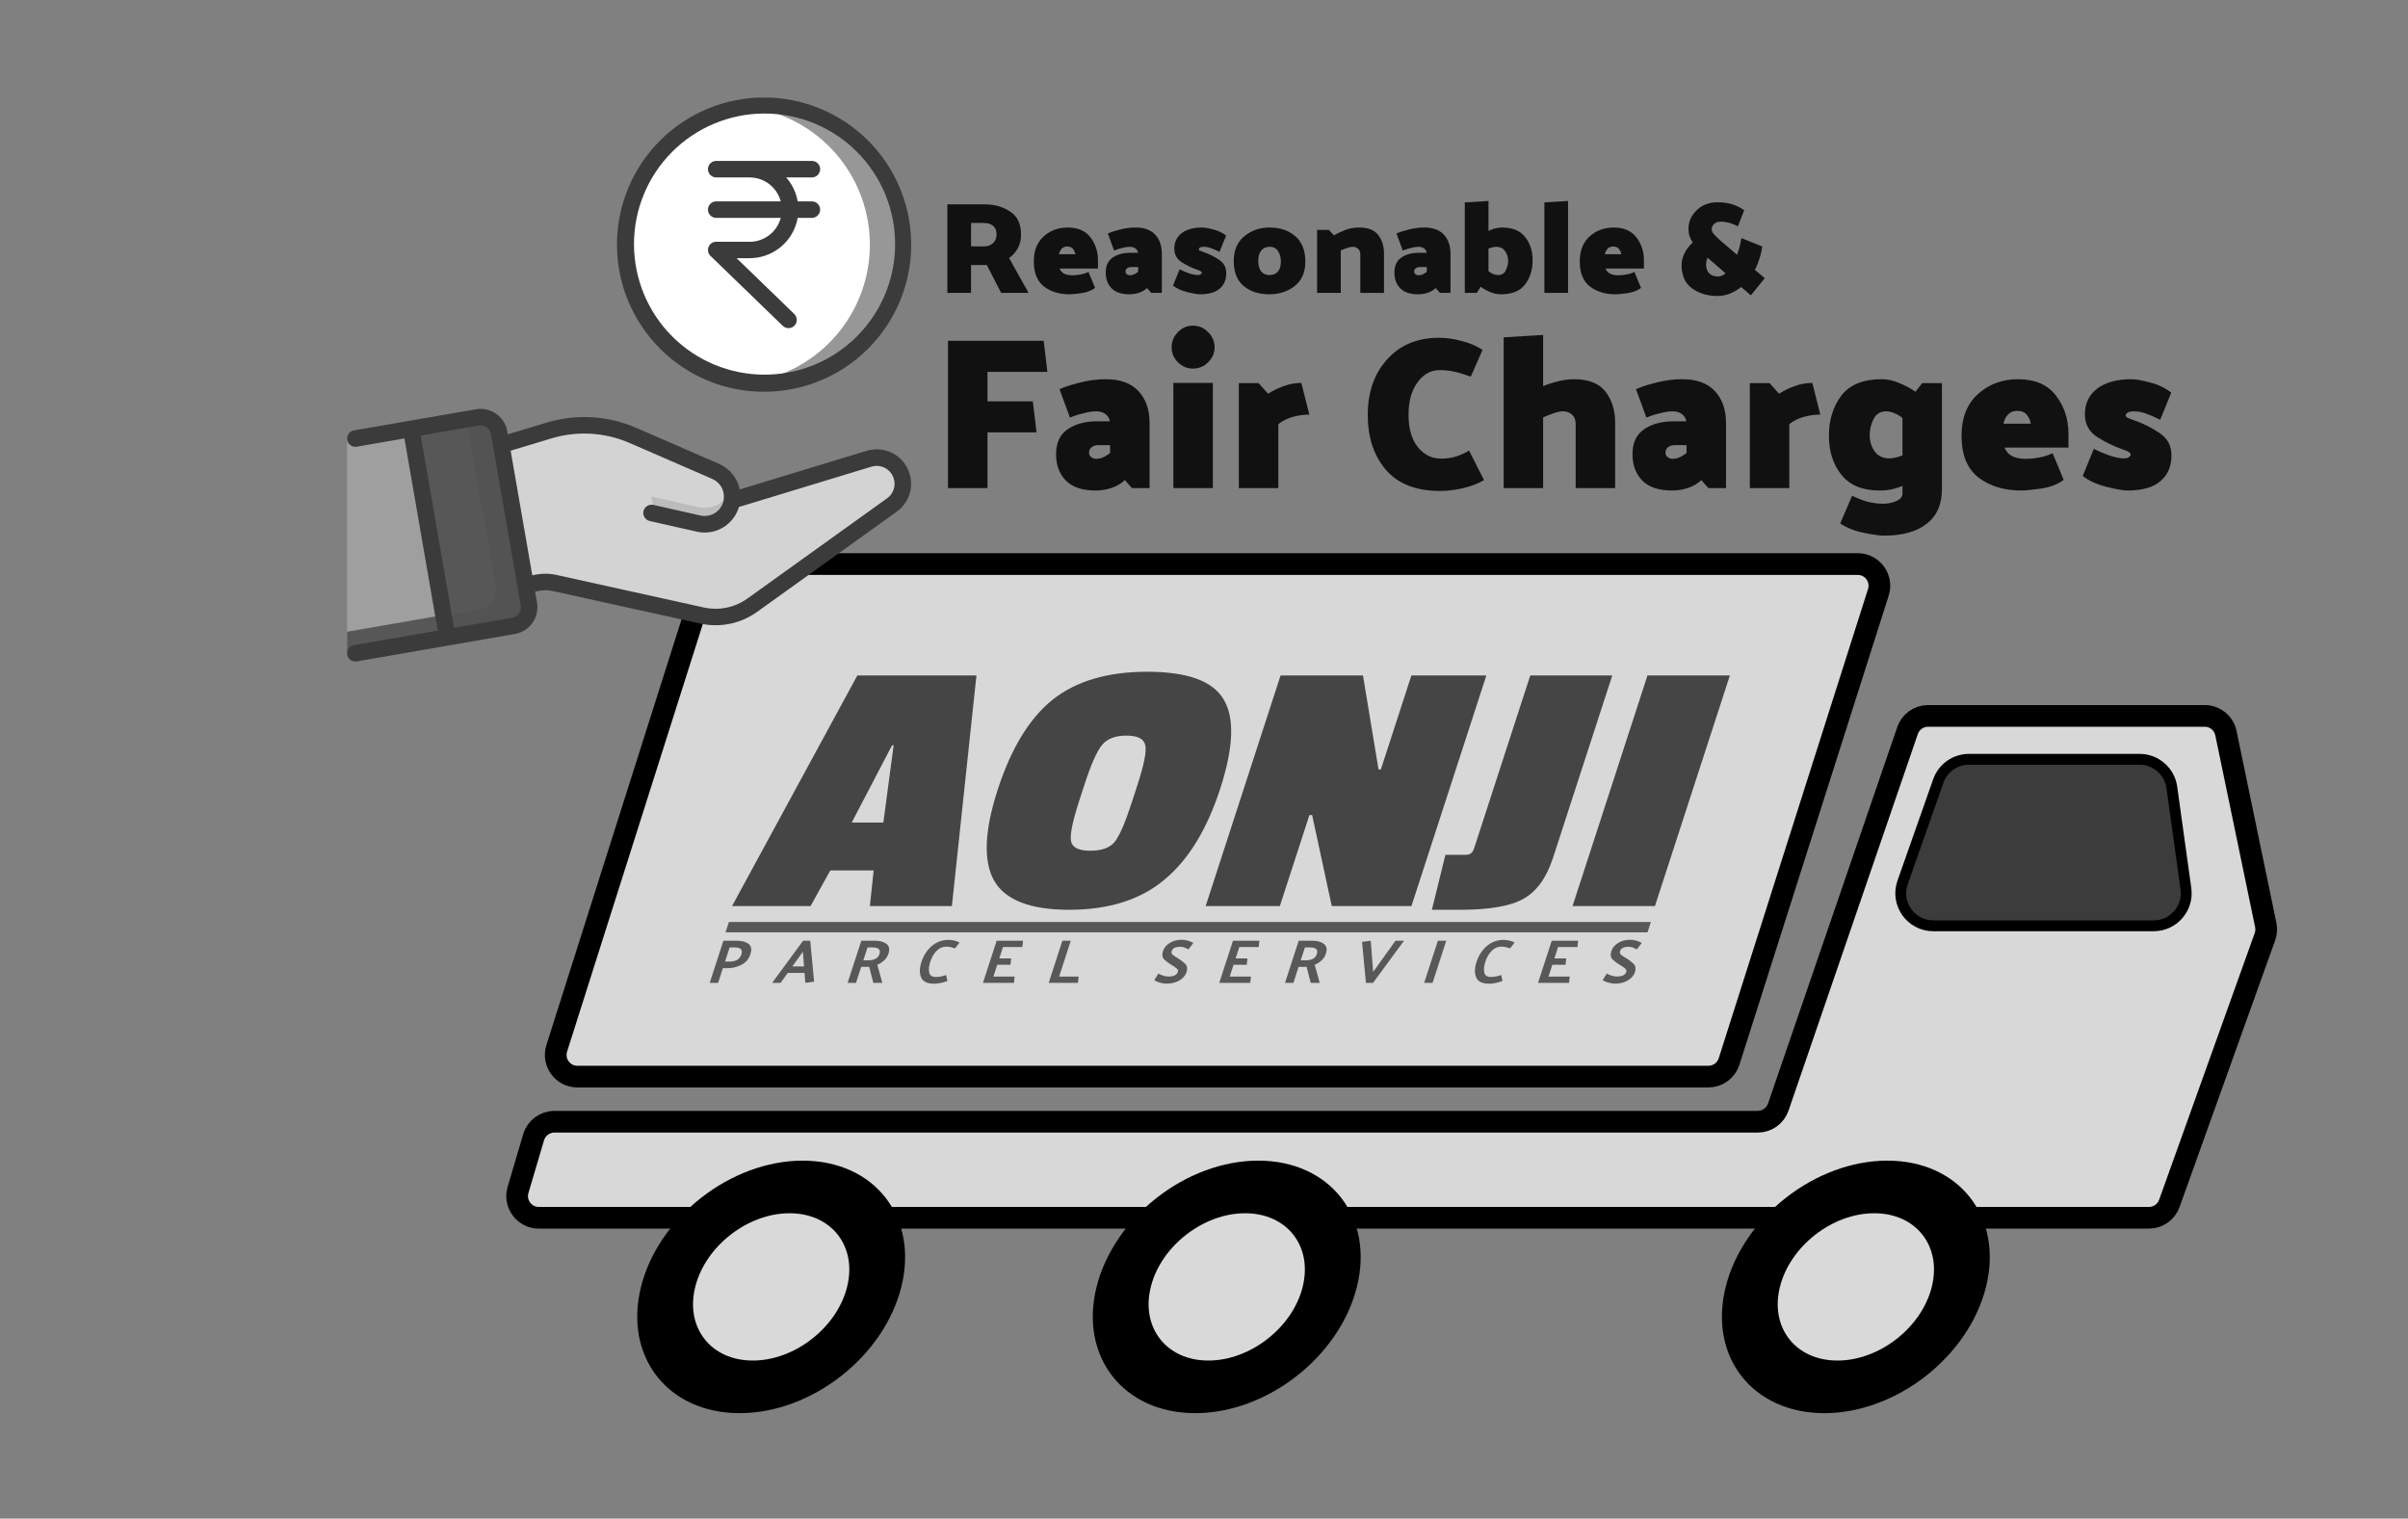 <svg width="222" height="140" viewBox="0 0 222 140" fill="none" xmlns="http://www.w3.org/2000/svg">
<rect x="0" y="0" width="222" height="140" fill="#808080" stroke="none"/>
<path d="M95.56 39.86H91.04V45H87.4V31.42H96.22L96.56 34.28H91.04V37H95.22L95.56 39.86ZM100.402 41.74C100.402 41.9 100.468 42.033 100.602 42.14C100.735 42.247 100.888 42.3 101.062 42.3C101.275 42.3 101.488 42.253 101.702 42.16C101.915 42.067 102.128 41.933 102.342 41.76V41.04H101.222C100.982 41.04 100.782 41.107 100.622 41.24C100.475 41.36 100.402 41.527 100.402 41.74ZM97.682 35.88C98.188 35.653 98.828 35.447 99.602 35.26C100.375 35.06 101.162 34.96 101.962 34.96C103.282 34.96 104.282 35.327 104.962 36.06C105.642 36.793 105.982 37.773 105.982 39V45H104.362L103.702 44.26C103.408 44.553 103.022 44.787 102.542 44.96C102.062 45.133 101.548 45.22 101.002 45.22C99.775 45.22 98.862 44.913 98.262 44.3C97.662 43.687 97.362 42.88 97.362 41.88C97.362 40.827 97.715 40.06 98.422 39.58C99.128 39.087 100.042 38.84 101.162 38.84H102.322C102.268 38.547 102.128 38.32 101.902 38.16C101.675 38 101.395 37.92 101.062 37.92C100.728 37.92 100.335 37.98 99.882 38.1C99.428 38.207 99.015 38.34 98.642 38.5L97.682 35.88ZM109.977 33.98C109.443 33.98 108.983 33.787 108.597 33.4C108.21 33.013 108.017 32.553 108.017 32.02C108.017 31.473 108.21 31.007 108.597 30.62C108.983 30.22 109.443 30.02 109.977 30.02C110.523 30.02 110.99 30.22 111.377 30.62C111.777 31.007 111.977 31.473 111.977 32.02C111.977 32.553 111.777 33.013 111.377 33.4C110.99 33.787 110.523 33.98 109.977 33.98ZM108.177 45V35.3H111.817V45H108.177ZM114.212 45V35.32H116.032L116.912 36.3C117.312 36.033 117.785 35.8 118.332 35.6C118.878 35.4 119.425 35.3 119.972 35.3L120.712 38.22C120.232 38.22 119.738 38.287 119.232 38.42C118.725 38.553 118.265 38.78 117.852 39.1V45H114.212ZM135.597 34.72C134.877 34.467 134.33 34.307 133.957 34.24C133.584 34.16 133.17 34.12 132.717 34.12C131.904 34.12 131.224 34.5 130.677 35.26C130.13 36.007 129.857 37 129.857 38.24C129.857 39.52 130.144 40.513 130.717 41.22C131.29 41.927 132.004 42.28 132.857 42.28C133.35 42.28 133.817 42.213 134.257 42.08C134.697 41.933 135.09 41.753 135.437 41.54L136.817 44.26C136.284 44.58 135.644 44.827 134.897 45C134.164 45.173 133.45 45.26 132.757 45.26C130.544 45.26 128.877 44.607 127.757 43.3C126.65 41.993 126.097 40.313 126.097 38.26C126.097 36.167 126.69 34.46 127.877 33.14C129.064 31.807 130.664 31.14 132.677 31.14C133.357 31.14 134.057 31.24 134.777 31.44C135.51 31.627 136.144 31.9 136.677 32.26L135.597 34.72ZM138.626 45V31.1L142.266 30.88V35.6C142.666 35.427 143.119 35.28 143.626 35.16C144.132 35.027 144.619 34.96 145.086 34.96C146.459 34.96 147.439 35.347 148.026 36.12C148.612 36.88 148.906 37.84 148.906 39V45H145.266V39.08C145.266 38.707 145.152 38.42 144.926 38.22C144.699 38.02 144.419 37.92 144.086 37.92C143.859 37.92 143.572 37.98 143.226 38.1C142.879 38.22 142.559 38.347 142.266 38.48V45H138.626ZM153.546 41.74C153.546 41.9 153.613 42.033 153.746 42.14C153.88 42.247 154.033 42.3 154.206 42.3C154.42 42.3 154.633 42.253 154.846 42.16C155.06 42.067 155.273 41.933 155.486 41.76V41.04H154.366C154.126 41.04 153.926 41.107 153.766 41.24C153.62 41.36 153.546 41.527 153.546 41.74ZM150.826 35.88C151.333 35.653 151.973 35.447 152.746 35.26C153.52 35.06 154.306 34.96 155.106 34.96C156.426 34.96 157.426 35.327 158.106 36.06C158.786 36.793 159.126 37.773 159.126 39V45H157.506L156.846 44.26C156.553 44.553 156.166 44.787 155.686 44.96C155.206 45.133 154.693 45.22 154.146 45.22C152.92 45.22 152.006 44.913 151.406 44.3C150.806 43.687 150.506 42.88 150.506 41.88C150.506 40.827 150.86 40.06 151.566 39.58C152.273 39.087 153.186 38.84 154.306 38.84H155.466C155.413 38.547 155.273 38.32 155.046 38.16C154.82 38 154.54 37.92 154.206 37.92C153.873 37.92 153.48 37.98 153.026 38.1C152.573 38.207 152.16 38.34 151.786 38.5L150.826 35.88ZM161.321 45V35.32H163.141L164.021 36.3C164.421 36.033 164.894 35.8 165.441 35.6C165.988 35.4 166.534 35.3 167.081 35.3L167.821 38.22C167.341 38.22 166.848 38.287 166.341 38.42C165.834 38.553 165.374 38.78 164.961 39.1V45H161.321ZM175.392 41.98V38.54C175.205 38.367 174.965 38.22 174.672 38.1C174.392 37.98 174.132 37.92 173.892 37.92C173.345 37.92 172.952 38.167 172.712 38.66C172.485 39.14 172.372 39.62 172.372 40.1C172.372 40.673 172.525 41.18 172.832 41.62C173.152 42.047 173.605 42.26 174.192 42.26C174.338 42.26 174.532 42.233 174.772 42.18C175.012 42.127 175.218 42.06 175.392 41.98ZM179.032 35.32V45.1C179.032 46.5 178.565 47.56 177.632 48.28C176.712 49.013 175.398 49.38 173.692 49.38C173.278 49.38 172.658 49.293 171.832 49.12C171.005 48.96 170.278 48.673 169.652 48.26L170.752 45.7C171.405 46.02 171.945 46.22 172.372 46.3C172.812 46.393 173.232 46.44 173.632 46.44C174.045 46.44 174.438 46.36 174.812 46.2C175.198 46.04 175.392 45.807 175.392 45.5V44.8C175.112 44.92 174.798 45.02 174.452 45.1C174.105 45.18 173.712 45.22 173.272 45.22C171.712 45.22 170.545 44.74 169.772 43.78C168.998 42.82 168.612 41.62 168.612 40.18C168.612 38.727 168.992 37.493 169.752 36.48C170.525 35.467 171.765 34.96 173.472 34.96C174.018 34.96 174.565 35.08 175.112 35.32C175.672 35.547 176.165 35.813 176.592 36.12L177.212 35.32H179.032ZM180.838 40.16C180.838 38.533 181.338 37.26 182.338 36.34C183.352 35.42 184.592 34.96 186.058 34.96C187.605 34.96 188.765 35.46 189.538 36.46C190.312 37.46 190.698 38.64 190.698 40V41.26H184.798C184.958 41.633 185.198 41.9 185.518 42.06C185.852 42.22 186.245 42.3 186.698 42.3C187.125 42.3 187.558 42.26 187.998 42.18C188.452 42.1 188.865 41.967 189.238 41.78L190.258 44.24C189.698 44.653 189.005 44.92 188.178 45.04C187.352 45.16 186.738 45.22 186.338 45.22C184.765 45.22 183.452 44.82 182.398 44.02C181.358 43.207 180.838 41.92 180.838 40.16ZM187.218 39.06C187.205 38.847 187.105 38.6 186.918 38.32C186.732 38.027 186.412 37.88 185.958 37.88C185.625 37.88 185.352 37.987 185.138 38.2C184.938 38.4 184.792 38.687 184.698 39.06H187.218ZM195.973 38.26C195.973 38.353 196.02 38.433 196.113 38.5C196.22 38.553 196.446 38.64 196.793 38.76C197.593 39.04 198.36 39.427 199.093 39.92C199.826 40.4 200.193 41.087 200.193 41.98C200.193 42.993 199.853 43.787 199.173 44.36C198.506 44.933 197.5 45.22 196.153 45.22C195.753 45.22 195.1 45.107 194.193 44.88C193.3 44.653 192.573 44.32 192.013 43.88L193.033 41.38C193.42 41.58 193.886 41.78 194.433 41.98C194.993 42.167 195.446 42.26 195.793 42.26C196.006 42.26 196.166 42.22 196.273 42.14C196.38 42.06 196.433 41.987 196.433 41.92C196.433 41.827 196.38 41.747 196.273 41.68C196.166 41.6 195.966 41.513 195.673 41.42C194.873 41.14 194.093 40.76 193.333 40.28C192.586 39.787 192.213 39.093 192.213 38.2C192.213 37.187 192.593 36.393 193.353 35.82C194.113 35.247 195.166 34.96 196.513 34.96C196.913 34.96 197.48 35.06 198.213 35.26C198.96 35.447 199.613 35.76 200.173 36.2L199.153 38.7C198.766 38.5 198.36 38.32 197.933 38.16C197.506 38 197.12 37.92 196.773 37.92C196.48 37.92 196.273 37.96 196.153 38.04C196.033 38.12 195.973 38.193 195.973 38.26Z" fill="#111111"/>
<path d="M90.7 20.556H89.524V22.716H90.724C91.06 22.716 91.336 22.616 91.552 22.416C91.768 22.208 91.876 21.944 91.876 21.624C91.876 21.264 91.772 20.996 91.564 20.82C91.356 20.644 91.068 20.556 90.7 20.556ZM87.34 27V18.84H90.772C91.676 18.84 92.46 19.06 93.124 19.5C93.796 19.932 94.132 20.64 94.132 21.624C94.132 22.12 94.028 22.548 93.82 22.908C93.62 23.268 93.356 23.56 93.028 23.784L94.828 27H92.296L90.976 24.432H89.524V27H87.34ZM95.309 24.096C95.309 23.12 95.609 22.356 96.209 21.804C96.817 21.252 97.561 20.976 98.441 20.976C99.369 20.976 100.065 21.276 100.529 21.876C100.993 22.476 101.225 23.184 101.225 24V24.756H97.685C97.781 24.98 97.925 25.14 98.117 25.236C98.317 25.332 98.553 25.38 98.825 25.38C99.081 25.38 99.341 25.356 99.605 25.308C99.877 25.26 100.125 25.18 100.349 25.068L100.961 26.544C100.625 26.792 100.209 26.952 99.713 27.024C99.217 27.096 98.849 27.132 98.609 27.132C97.665 27.132 96.877 26.892 96.245 26.412C95.621 25.924 95.309 25.152 95.309 24.096ZM99.137 23.436C99.129 23.308 99.069 23.16 98.957 22.992C98.845 22.816 98.653 22.728 98.381 22.728C98.181 22.728 98.017 22.792 97.889 22.92C97.769 23.04 97.681 23.212 97.625 23.436H99.137ZM103.766 25.044C103.766 25.14 103.806 25.22 103.886 25.284C103.966 25.348 104.058 25.38 104.162 25.38C104.29 25.38 104.418 25.352 104.546 25.296C104.674 25.24 104.802 25.16 104.93 25.056V24.624H104.258C104.114 24.624 103.994 24.664 103.898 24.744C103.81 24.816 103.766 24.916 103.766 25.044ZM102.134 21.528C102.438 21.392 102.822 21.268 103.286 21.156C103.75 21.036 104.222 20.976 104.702 20.976C105.494 20.976 106.094 21.196 106.502 21.636C106.91 22.076 107.114 22.664 107.114 23.4V27H106.142L105.746 26.556C105.57 26.732 105.338 26.872 105.05 26.976C104.762 27.08 104.454 27.132 104.126 27.132C103.39 27.132 102.842 26.948 102.482 26.58C102.122 26.212 101.942 25.728 101.942 25.128C101.942 24.496 102.154 24.036 102.578 23.748C103.002 23.452 103.55 23.304 104.222 23.304H104.918C104.886 23.128 104.802 22.992 104.666 22.896C104.53 22.8 104.362 22.752 104.162 22.752C103.962 22.752 103.726 22.788 103.454 22.86C103.182 22.924 102.934 23.004 102.71 23.1L102.134 21.528ZM110.519 22.956C110.519 23.012 110.547 23.06 110.603 23.1C110.667 23.132 110.803 23.184 111.011 23.256C111.491 23.424 111.951 23.656 112.391 23.952C112.831 24.24 113.051 24.652 113.051 25.188C113.051 25.796 112.847 26.272 112.439 26.616C112.039 26.96 111.435 27.132 110.627 27.132C110.387 27.132 109.995 27.064 109.451 26.928C108.915 26.792 108.479 26.592 108.143 26.328L108.755 24.828C108.987 24.948 109.267 25.068 109.595 25.188C109.931 25.3 110.203 25.356 110.411 25.356C110.539 25.356 110.635 25.332 110.699 25.284C110.763 25.236 110.795 25.192 110.795 25.152C110.795 25.096 110.763 25.048 110.699 25.008C110.635 24.96 110.515 24.908 110.339 24.852C109.859 24.684 109.391 24.456 108.935 24.168C108.487 23.872 108.263 23.456 108.263 22.92C108.263 22.312 108.491 21.836 108.947 21.492C109.403 21.148 110.035 20.976 110.843 20.976C111.083 20.976 111.423 21.036 111.863 21.156C112.311 21.268 112.703 21.456 113.039 21.72L112.427 23.22C112.195 23.1 111.951 22.992 111.695 22.896C111.439 22.8 111.207 22.752 110.999 22.752C110.823 22.752 110.699 22.776 110.627 22.824C110.555 22.872 110.519 22.916 110.519 22.956ZM113.743 24.06C113.743 23.084 114.063 22.328 114.703 21.792C115.351 21.248 116.131 20.976 117.043 20.976C118.003 20.976 118.791 21.24 119.407 21.768C120.031 22.296 120.343 23.08 120.343 24.12C120.343 25.096 120.019 25.844 119.371 26.364C118.723 26.876 117.931 27.132 116.995 27.132C116.059 27.132 115.283 26.88 114.667 26.376C114.051 25.872 113.743 25.1 113.743 24.06ZM115.999 24.06C115.999 24.452 116.087 24.768 116.263 25.008C116.439 25.24 116.691 25.356 117.019 25.356C117.363 25.356 117.627 25.252 117.811 25.044C117.995 24.836 118.087 24.528 118.087 24.12C118.087 23.728 117.999 23.404 117.823 23.148C117.647 22.884 117.395 22.752 117.067 22.752C116.723 22.752 116.459 22.868 116.275 23.1C116.091 23.332 115.999 23.652 115.999 24.06ZM122.975 21.696C123.223 21.552 123.551 21.396 123.959 21.228C124.367 21.06 124.815 20.976 125.303 20.976C126.127 20.976 126.715 21.208 127.067 21.672C127.419 22.128 127.595 22.704 127.595 23.4V27H125.411V23.448C125.411 23.224 125.343 23.052 125.207 22.932C125.071 22.812 124.903 22.752 124.703 22.752C124.567 22.752 124.395 22.788 124.187 22.86C123.979 22.932 123.787 23.008 123.611 23.088V27H121.427V21.192H122.519L122.975 21.696ZM130.379 25.044C130.379 25.14 130.419 25.22 130.499 25.284C130.579 25.348 130.671 25.38 130.775 25.38C130.903 25.38 131.031 25.352 131.159 25.296C131.287 25.24 131.415 25.16 131.543 25.056V24.624H130.871C130.727 24.624 130.607 24.664 130.511 24.744C130.423 24.816 130.379 24.916 130.379 25.044ZM128.747 21.528C129.051 21.392 129.435 21.268 129.899 21.156C130.363 21.036 130.835 20.976 131.315 20.976C132.107 20.976 132.707 21.196 133.115 21.636C133.523 22.076 133.727 22.664 133.727 23.4V27H132.755L132.359 26.556C132.183 26.732 131.951 26.872 131.663 26.976C131.375 27.08 131.067 27.132 130.739 27.132C130.003 27.132 129.455 26.948 129.095 26.58C128.735 26.212 128.555 25.728 128.555 25.128C128.555 24.496 128.767 24.036 129.191 23.748C129.615 23.452 130.163 23.304 130.835 23.304H131.531C131.499 23.128 131.415 22.992 131.279 22.896C131.143 22.8 130.975 22.752 130.775 22.752C130.575 22.752 130.339 22.788 130.067 22.86C129.795 22.924 129.547 23.004 129.323 23.1L128.747 21.528ZM135.044 27V18.66L137.228 18.528V21.288C137.38 21.208 137.568 21.136 137.792 21.072C138.024 21.008 138.26 20.976 138.5 20.976C139.436 20.976 140.136 21.264 140.6 21.84C141.064 22.416 141.296 23.136 141.296 24C141.296 24.872 141.064 25.612 140.6 26.22C140.144 26.828 139.404 27.132 138.38 27.132C138.052 27.132 137.72 27.064 137.384 26.928C137.056 26.792 136.764 26.628 136.508 26.436L136.148 27H135.044ZM139.04 24.048C139.04 23.704 138.944 23.404 138.752 23.148C138.568 22.884 138.3 22.752 137.948 22.752C137.86 22.752 137.744 22.768 137.6 22.8C137.456 22.832 137.332 22.872 137.228 22.92V24.996C137.34 25.1 137.48 25.188 137.648 25.26C137.816 25.324 137.976 25.356 138.128 25.356C138.456 25.356 138.688 25.212 138.824 24.924C138.968 24.628 139.04 24.336 139.04 24.048ZM142.38 27V18.66L144.564 18.528V27H142.38ZM145.641 24.096C145.641 23.12 145.941 22.356 146.541 21.804C147.149 21.252 147.893 20.976 148.773 20.976C149.701 20.976 150.397 21.276 150.861 21.876C151.325 22.476 151.557 23.184 151.557 24V24.756H148.017C148.113 24.98 148.257 25.14 148.449 25.236C148.649 25.332 148.885 25.38 149.157 25.38C149.413 25.38 149.673 25.356 149.937 25.308C150.209 25.26 150.457 25.18 150.681 25.068L151.293 26.544C150.957 26.792 150.541 26.952 150.045 27.024C149.549 27.096 149.181 27.132 148.941 27.132C147.997 27.132 147.209 26.892 146.577 26.412C145.953 25.924 145.641 25.152 145.641 24.096ZM149.469 23.436C149.461 23.308 149.401 23.16 149.289 22.992C149.177 22.816 148.985 22.728 148.713 22.728C148.513 22.728 148.349 22.792 148.221 22.92C148.101 23.04 148.013 23.212 147.957 23.436H149.469ZM157.287 24.384C157.287 24.72 157.379 24.988 157.563 25.188C157.755 25.388 158.027 25.488 158.379 25.488C158.507 25.488 158.627 25.464 158.739 25.416C158.859 25.36 158.975 25.288 159.087 25.2L157.431 23.76C157.383 23.856 157.347 23.96 157.323 24.072C157.299 24.176 157.287 24.28 157.287 24.384ZM158.595 22.164L160.143 23.484C160.247 23.22 160.331 22.956 160.395 22.692C160.459 22.42 160.507 22.172 160.539 21.948L162.459 22.716C162.419 23.084 162.339 23.452 162.219 23.82C162.107 24.188 161.963 24.54 161.787 24.876L162.699 25.644L161.415 27.228L160.527 26.46C160.215 26.708 159.871 26.908 159.495 27.06C159.127 27.212 158.739 27.288 158.331 27.288C157.427 27.288 156.651 27.056 156.003 26.592C155.355 26.12 155.031 25.408 155.031 24.456C155.031 24.08 155.123 23.704 155.307 23.328C155.499 22.952 155.751 22.628 156.063 22.356C155.935 22.164 155.835 21.968 155.763 21.768C155.699 21.56 155.667 21.332 155.667 21.084C155.667 20.436 155.919 19.868 156.423 19.38C156.927 18.892 157.579 18.648 158.379 18.648C158.843 18.648 159.275 18.708 159.675 18.828C160.083 18.948 160.459 19.132 160.803 19.38L160.215 20.868C159.943 20.716 159.679 20.608 159.423 20.544C159.167 20.472 158.915 20.436 158.667 20.436C158.371 20.436 158.151 20.512 158.007 20.664C157.871 20.808 157.803 20.96 157.803 21.12C157.803 21.272 157.867 21.424 157.995 21.576C158.123 21.72 158.323 21.916 158.595 22.164Z" fill="#111111"/>
<path d="M47.759 109.701C47.38 110.982 48.341 112.268 49.677 112.268H198.114C198.959 112.268 199.712 111.738 199.997 110.943L208.81 86.359C208.934 86.013 208.96 85.638 208.886 85.278L205.215 67.594C205.023 66.665 204.205 66 203.257 66H177.754C176.899 66 176.139 66.543 175.862 67.35L163.944 102.063C163.667 102.871 162.907 103.413 162.052 103.413H51.113C50.227 103.413 49.447 103.996 49.195 104.846L47.759 109.701Z" fill="#D8D8D8" stroke="black" stroke-width="2"/>
<path d="M51.327 96.649C50.918 97.939 51.88 99.254 53.233 99.254H157.502C158.373 99.254 159.144 98.691 159.408 97.861L173.171 54.606C173.581 53.316 172.618 52 171.265 52H66.963C66.092 52 65.321 52.564 65.057 53.395L51.327 96.649Z" fill="#D8D8D8" stroke="black" stroke-width="2"/>
<path d="M175.406 81.355C174.719 83.306 176.167 85.35 178.236 85.35H198.555C200.375 85.35 201.777 83.741 201.526 81.938L200.227 72.587C200.021 71.104 198.753 70 197.256 70H181.526C180.253 70 179.118 70.803 178.696 72.004L175.406 81.355Z" fill="#3C3C3C" stroke="black"/>
<circle cx="12" cy="12" r="9.5" transform="matrix(1 0 -0.242 0.97 62 107)" fill="#D9D9D9" stroke="black" stroke-width="5"/>
<circle cx="12" cy="12" r="9.5" transform="matrix(1 0 -0.242 0.97 104 107)" fill="#D9D9D9" stroke="black" stroke-width="5"/>
<circle cx="12" cy="12" r="9.5" transform="matrix(1 0 -0.242 0.97 162 107)" fill="#D9D9D9" stroke="black" stroke-width="5"/>
<g clip-path="url(#clip0_82_31)">
<path d="M70.439 35.36C67.907 35.361 65.432 34.611 63.327 33.204C61.221 31.798 59.581 29.799 58.612 27.46C57.643 25.121 57.389 22.547 57.884 20.064C58.378 17.581 59.598 15.3 61.389 13.51C63.789 11.11 67.045 9.762 70.439 9.762C73.834 9.762 77.089 11.11 79.49 13.51C81.89 15.911 83.238 19.166 83.238 22.561C83.238 25.955 81.89 29.211 79.49 31.611C78.304 32.803 76.893 33.748 75.34 34.392C73.786 35.035 72.121 35.364 70.439 35.36Z" fill="white"/>
<path d="M70.439 10.524C68.059 10.523 65.731 11.229 63.752 12.552C61.772 13.874 60.229 15.754 59.318 17.954C58.407 20.153 58.169 22.574 58.633 24.909C59.098 27.244 60.245 29.388 61.928 31.072C64.19 33.308 67.245 34.559 70.426 34.55C73.607 34.541 76.655 33.274 78.904 31.024C81.153 28.775 82.421 25.727 82.43 22.546C82.439 19.365 81.188 16.31 78.951 14.049C77.836 12.928 76.509 12.039 75.048 11.434C73.587 10.829 72.021 10.519 70.439 10.524Z" fill="white"/>
<path d="M79.49 13.51C78.304 12.318 76.893 11.373 75.34 10.73C73.786 10.086 72.121 9.757 70.439 9.762C69.93 9.762 69.421 9.792 68.916 9.851C71.301 10.136 73.558 11.086 75.428 12.594C77.299 14.101 78.707 16.104 79.492 18.374C80.277 20.645 80.408 23.09 79.869 25.431C79.329 27.771 78.142 29.913 76.443 31.611C74.418 33.644 71.766 34.933 68.916 35.267C69.421 35.327 69.93 35.357 70.439 35.358C72.971 35.358 75.445 34.608 77.55 33.202C79.655 31.796 81.296 29.797 82.265 27.458C83.234 25.119 83.487 22.546 82.993 20.063C82.499 17.581 81.28 15.3 79.49 13.51Z" fill="#979797"/>
<path d="M43.746 55.074L49.375 53.767C49.952 53.633 50.551 53.629 51.129 53.757L64.725 56.754C65.52 56.929 66.343 56.935 67.14 56.771C67.938 56.607 68.691 56.278 69.353 55.803L82.232 46.561C82.562 46.324 82.828 46.007 83.003 45.64C83.178 45.272 83.258 44.867 83.234 44.461C83.213 44.096 83.11 43.741 82.932 43.423C82.754 43.104 82.506 42.83 82.206 42.621C81.907 42.413 81.564 42.275 81.204 42.218C80.843 42.161 80.475 42.187 80.125 42.293L62.149 47.764L46.153 42.557L43.746 55.074Z" fill="#D3D3D3"/>
<path d="M48.083 53.756C47.504 53.629 46.905 53.633 46.328 53.767L43.891 54.333L43.749 55.074L48.77 53.908L48.083 53.756Z" fill="#BCBCBC"/>
<path d="M42.627 42.102L50.631 39.693C53.174 38.928 55.907 39.089 58.343 40.147L65.975 43.464C66.526 43.704 66.975 44.131 67.242 44.67C67.508 45.21 67.574 45.826 67.428 46.41C67.268 47.054 66.861 47.61 66.296 47.959C65.731 48.307 65.051 48.42 64.403 48.273L60.069 47.295L42.627 42.102Z" fill="#D3D3D3"/>
<path d="M64.403 46.754L60.069 45.776C60.069 46.208 60.216 46.627 60.486 46.965C60.756 47.303 61.133 47.539 61.555 47.634L64.944 48.399C66.31 48.704 67.427 47.814 67.427 46.413C67.541 45.959 67.526 45.483 67.385 45.036C67.195 45.645 66.782 46.159 66.23 46.477C65.677 46.795 65.025 46.894 64.403 46.754Z" fill="#BCBCBC"/>
<path d="M47.347 57.709L41.242 58.766L32 60.37V40.44L37.907 39.547L44.017 38.488C44.241 38.449 44.47 38.454 44.692 38.504C44.914 38.554 45.123 38.647 45.309 38.778C45.495 38.909 45.653 39.075 45.774 39.268C45.895 39.46 45.977 39.674 46.016 39.898L48.758 55.708C48.797 55.932 48.792 56.161 48.742 56.383C48.693 56.606 48.6 56.816 48.469 57.002C48.338 57.188 48.171 57.346 47.979 57.468C47.786 57.589 47.572 57.671 47.347 57.709Z" fill="#9F9F9F"/>
<path d="M48.579 54.684C48.456 54.918 48.281 55.12 48.067 55.275C47.854 55.431 47.607 55.535 47.347 55.58L41.242 56.639L32 58.241V60.374L41.242 58.766L47.352 57.707C47.576 57.668 47.79 57.585 47.981 57.464C48.173 57.342 48.339 57.184 48.469 56.999C48.6 56.813 48.693 56.603 48.742 56.382C48.792 56.16 48.797 55.931 48.758 55.708L48.579 54.684Z" fill="#575757"/>
<path d="M47.347 57.709L41.242 58.766L37.907 39.547L44.017 38.488C44.241 38.449 44.47 38.454 44.692 38.504C44.914 38.554 45.123 38.647 45.309 38.778C45.495 38.909 45.653 39.075 45.774 39.268C45.895 39.46 45.977 39.674 46.016 39.898L48.758 55.708C48.797 55.932 48.792 56.161 48.742 56.383C48.693 56.606 48.6 56.816 48.469 57.002C48.338 57.188 48.171 57.346 47.979 57.468C47.786 57.589 47.572 57.671 47.347 57.709Z" fill="#575757"/>
<path d="M48.758 55.707L46.016 39.898C45.977 39.674 45.895 39.459 45.774 39.267C45.653 39.075 45.494 38.908 45.309 38.777C45.123 38.646 44.913 38.553 44.691 38.503C44.469 38.453 44.239 38.448 44.015 38.487L43.019 38.66L45.711 54.184C45.751 54.408 45.745 54.638 45.696 54.86C45.646 55.082 45.553 55.292 45.422 55.478C45.291 55.664 45.125 55.822 44.932 55.944C44.74 56.065 44.526 56.148 44.301 56.186L40.893 56.777L41.242 58.765L47.352 57.706C47.576 57.667 47.79 57.585 47.981 57.463C48.173 57.342 48.339 57.184 48.469 56.998C48.6 56.813 48.693 56.603 48.742 56.382C48.792 56.16 48.797 55.931 48.758 55.707Z" fill="#535353"/>
<path d="M69.113 22.291H66.023C66.008 22.29 65.992 22.29 65.977 22.291H65.947L65.906 22.298L65.873 22.303C65.861 22.303 65.849 22.309 65.837 22.312L65.801 22.322L65.764 22.335L65.732 22.347C65.717 22.353 65.703 22.361 65.687 22.368L65.666 22.379L65.628 22.402L65.602 22.418L65.573 22.439L65.542 22.463L65.52 22.484L65.486 22.514L65.469 22.534L65.441 22.567C65.432 22.576 65.426 22.585 65.419 22.595L65.397 22.627C65.39 22.637 65.384 22.648 65.377 22.659C65.371 22.669 65.365 22.68 65.359 22.691C65.353 22.702 65.348 22.713 65.343 22.725C65.337 22.736 65.332 22.747 65.328 22.759C65.323 22.77 65.318 22.782 65.314 22.794C65.31 22.805 65.306 22.817 65.303 22.829C65.299 22.841 65.296 22.853 65.294 22.865L65.285 22.901C65.285 22.915 65.285 22.927 65.28 22.939C65.275 22.951 65.28 22.963 65.275 22.976C65.27 22.988 65.275 23.004 65.275 23.018C65.275 23.032 65.275 23.035 65.275 23.045V23.051C65.275 23.065 65.275 23.08 65.275 23.094C65.275 23.109 65.275 23.116 65.275 23.127L65.281 23.163C65.281 23.176 65.281 23.189 65.287 23.201C65.289 23.21 65.291 23.219 65.294 23.228C65.294 23.243 65.301 23.258 65.305 23.273C65.308 23.28 65.31 23.288 65.314 23.294C65.314 23.311 65.325 23.326 65.331 23.342L65.347 23.376C65.352 23.387 65.357 23.398 65.363 23.408C65.369 23.419 65.376 23.43 65.384 23.442C65.389 23.452 65.395 23.462 65.402 23.471C65.408 23.481 65.415 23.49 65.422 23.499L65.447 23.532L65.467 23.553C65.477 23.566 65.487 23.577 65.498 23.588L72.168 30.041C72.313 30.18 72.508 30.256 72.709 30.253C72.911 30.249 73.102 30.165 73.242 30.021C73.382 29.876 73.459 29.682 73.456 29.48C73.454 29.279 73.371 29.087 73.227 28.946L67.91 23.802H69.112C70.169 23.802 71.192 23.429 72.002 22.75C72.811 22.07 73.356 21.127 73.539 20.086H74.849C75.051 20.086 75.245 20.006 75.388 19.863C75.531 19.72 75.611 19.526 75.611 19.324C75.611 19.122 75.531 18.929 75.388 18.786C75.245 18.643 75.051 18.563 74.849 18.563H73.539C73.398 17.744 73.032 16.98 72.481 16.358H74.849C75.051 16.358 75.245 16.277 75.388 16.135C75.531 15.992 75.611 15.798 75.611 15.596C75.611 15.394 75.531 15.2 75.388 15.057C75.245 14.915 75.051 14.834 74.849 14.834H66.029C65.828 14.834 65.634 14.915 65.491 15.057C65.348 15.2 65.268 15.394 65.268 15.596C65.268 15.798 65.348 15.992 65.491 16.135C65.634 16.277 65.828 16.358 66.029 16.358H69.113C69.767 16.359 70.402 16.575 70.921 16.974C71.439 17.372 71.811 17.931 71.98 18.563H66.029C65.828 18.563 65.634 18.643 65.491 18.786C65.348 18.929 65.268 19.122 65.268 19.324C65.268 19.526 65.348 19.72 65.491 19.863C65.634 20.006 65.828 20.086 66.029 20.086H71.98C71.811 20.718 71.439 21.276 70.921 21.675C70.402 22.073 69.767 22.29 69.113 22.291ZM83.994 44.411C83.967 43.932 83.831 43.465 83.597 43.045C83.362 42.626 83.036 42.265 82.642 41.99C82.248 41.716 81.797 41.534 81.322 41.459C80.848 41.384 80.362 41.418 79.903 41.558L68.197 45.121C68.089 44.602 67.859 44.117 67.525 43.705C67.192 43.294 66.764 42.968 66.278 42.756L58.646 39.439C56.044 38.312 53.127 38.142 50.411 38.958L46.816 40.04L46.768 39.763C46.712 39.44 46.593 39.132 46.418 38.855C46.243 38.578 46.015 38.339 45.748 38.15C45.48 37.962 45.178 37.828 44.858 37.756C44.539 37.684 44.209 37.676 43.886 37.731L37.778 38.787L32.632 39.679C32.533 39.697 32.439 39.733 32.354 39.786C32.27 39.84 32.197 39.91 32.139 39.991C32.023 40.156 31.977 40.361 32.011 40.56C32.028 40.659 32.065 40.753 32.118 40.837C32.172 40.922 32.241 40.995 32.323 41.053C32.488 41.169 32.693 41.215 32.892 41.181L37.286 40.418L40.357 58.139L32.632 59.474C32.444 59.507 32.275 59.608 32.159 59.759C32.042 59.91 31.987 60.099 32.003 60.289C32.019 60.479 32.106 60.656 32.246 60.785C32.386 60.914 32.57 60.986 32.761 60.986C32.805 60.986 32.848 60.982 32.892 60.975L47.477 58.446C48.129 58.333 48.708 57.966 49.089 57.425C49.47 56.885 49.621 56.215 49.508 55.564L49.333 54.548L49.55 54.498C50.016 54.391 50.5 54.388 50.967 54.489L64.561 57.487C65.46 57.685 66.391 57.692 67.293 57.507C68.195 57.321 69.048 56.948 69.796 56.412L82.675 47.17C83.11 46.859 83.46 46.444 83.691 45.961C83.921 45.478 84.026 44.945 83.994 44.411ZM47.216 56.949L41.858 57.879L38.787 40.158L44.147 39.229C44.4 39.186 44.659 39.245 44.869 39.393C45.078 39.541 45.22 39.766 45.264 40.019L48.006 55.828C48.028 55.953 48.025 56.082 47.997 56.206C47.969 56.331 47.917 56.448 47.843 56.552C47.77 56.656 47.677 56.745 47.569 56.813C47.462 56.881 47.342 56.928 47.216 56.949ZM81.787 45.937L68.908 55.179C68.333 55.59 67.678 55.877 66.986 56.019C66.294 56.161 65.579 56.156 64.889 56.005L51.297 53.002C50.608 52.852 49.895 52.856 49.208 53.015L49.075 53.046L47.078 41.548L50.85 40.413C53.221 39.701 55.768 39.851 58.04 40.836L65.671 44.153C66.028 44.309 66.324 44.577 66.514 44.916C66.704 45.256 66.778 45.648 66.724 46.033C66.716 46.096 66.704 46.158 66.689 46.219C66.578 46.671 66.293 47.061 65.897 47.305C65.501 47.549 65.025 47.628 64.571 47.524L60.234 46.546C60.137 46.524 60.036 46.522 59.937 46.539C59.839 46.556 59.744 46.592 59.66 46.645C59.575 46.699 59.502 46.769 59.444 46.85C59.386 46.932 59.345 47.024 59.323 47.122C59.301 47.22 59.299 47.321 59.316 47.419C59.333 47.518 59.369 47.612 59.423 47.697C59.476 47.781 59.546 47.855 59.627 47.912C59.709 47.97 59.802 48.011 59.899 48.033L64.235 49.013C64.474 49.068 64.719 49.096 64.964 49.095C65.675 49.096 66.367 48.866 66.936 48.442C67.506 48.017 67.923 47.419 68.126 46.738L80.344 43.021C80.501 42.973 80.664 42.949 80.828 42.949C81.177 42.95 81.517 43.062 81.798 43.269C82.079 43.475 82.288 43.766 82.394 44.098C82.5 44.43 82.499 44.788 82.389 45.119C82.279 45.45 82.067 45.738 81.784 45.942L81.787 45.937ZM70.439 36.115C73.123 36.116 75.746 35.321 77.978 33.831C80.209 32.34 81.948 30.221 82.975 27.742C84.001 25.263 84.269 22.535 83.745 19.903C83.22 17.271 81.927 14.854 80.028 12.958C78.769 11.699 77.273 10.7 75.628 10.019C73.982 9.338 72.219 8.987 70.438 8.987C68.657 8.987 66.894 9.338 65.248 10.02C63.603 10.702 62.108 11.701 60.849 12.96C59.59 14.22 58.591 15.715 57.91 17.36C57.228 19.006 56.878 20.77 56.878 22.55C56.878 24.331 57.229 26.095 57.911 27.74C58.592 29.385 59.591 30.88 60.851 32.139C62.107 33.403 63.601 34.405 65.247 35.088C66.893 35.77 68.658 36.119 70.439 36.115ZM61.927 14.039C63.043 12.911 64.37 12.015 65.833 11.402C67.296 10.788 68.866 10.47 70.453 10.466C72.039 10.462 73.611 10.771 75.077 11.376C76.544 11.981 77.876 12.87 78.998 13.992C80.12 15.113 81.008 16.446 81.614 17.912C82.219 19.379 82.528 20.95 82.523 22.537C82.519 24.123 82.201 25.693 81.588 27.156C80.975 28.619 80.078 29.946 78.95 31.062C76.689 33.299 73.634 34.549 70.453 34.54C67.272 34.532 64.224 33.264 61.975 31.015C59.725 28.765 58.458 25.718 58.449 22.537C58.44 19.356 59.691 16.301 61.927 14.039Z" fill="#3B3B3B"/>
</g>
<path d="M65.431 90.609L66.692 86.728H67.97C68.414 86.728 68.762 86.825 69.015 87.019C69.269 87.209 69.324 87.527 69.18 87.972C69.036 88.413 68.761 88.739 68.353 88.948C67.946 89.153 67.526 89.256 67.094 89.256H66.644L66.205 90.609H65.431ZM67.746 87.344H67.266L66.843 88.645H67.335C67.567 88.645 67.771 88.596 67.947 88.497C68.124 88.394 68.256 88.235 68.343 88.018C68.424 87.767 68.409 87.592 68.297 87.493C68.186 87.394 68.002 87.344 67.746 87.344ZM74.02 87.744L73.047 89.096H74.127L74.02 87.744ZM74.698 86.728L75.055 90.506L74.242 90.609L74.172 89.695H72.624L71.968 90.609H71.188L74.038 86.728H74.698ZM80.458 87.344H79.978L79.593 88.531H80.085C80.317 88.531 80.523 88.488 80.703 88.4C80.885 88.309 81.009 88.16 81.076 87.955C81.146 87.738 81.125 87.582 81.012 87.487C80.899 87.392 80.714 87.344 80.458 87.344ZM80.514 90.609L80.132 89.125C80.087 89.129 80.039 89.132 79.99 89.136C79.942 89.136 79.894 89.136 79.846 89.136H79.396L78.918 90.609H78.144L79.405 86.728H80.683C81.127 86.728 81.475 86.825 81.728 87.019C81.981 87.213 82.041 87.514 81.909 87.921C81.831 88.16 81.698 88.368 81.509 88.543C81.325 88.714 81.116 88.847 80.881 88.942L81.342 90.609H80.514ZM88.044 87.43C87.871 87.373 87.732 87.333 87.627 87.31C87.524 87.284 87.392 87.27 87.232 87.27C86.908 87.27 86.617 87.396 86.36 87.647C86.102 87.898 85.902 88.242 85.76 88.68C85.638 89.056 85.606 89.382 85.665 89.656C85.724 89.929 85.928 90.066 86.276 90.066C86.448 90.066 86.613 90.049 86.772 90.015C86.935 89.981 87.087 89.939 87.227 89.889L87.343 90.437C87.162 90.513 86.955 90.574 86.72 90.62C86.485 90.665 86.284 90.688 86.115 90.688C85.48 90.688 85.081 90.494 84.919 90.106C84.757 89.718 84.767 89.245 84.948 88.685C85.142 88.088 85.459 87.599 85.899 87.219C86.342 86.838 86.862 86.648 87.458 86.648C87.578 86.648 87.738 86.667 87.938 86.705C88.137 86.743 88.31 86.808 88.457 86.899L88.044 87.43ZM93.478 90.609H90.622L91.883 86.728H94.319L94.25 87.31H92.468L92.129 88.354H93.221L93.156 88.942H91.938L91.583 90.032H93.539L93.478 90.609ZM99.377 90.609H96.683L97.943 86.728H98.717L97.644 90.032H99.444L99.377 90.609ZM106.79 89.752C106.895 89.813 107.033 89.874 107.205 89.935C107.377 89.996 107.549 90.026 107.721 90.026C107.965 90.026 108.159 89.99 108.303 89.918C108.45 89.846 108.546 89.741 108.591 89.604C108.633 89.475 108.588 89.361 108.456 89.262C108.329 89.159 108.183 89.06 108.018 88.965C107.776 88.824 107.553 88.661 107.35 88.474C107.152 88.284 107.108 88.018 107.219 87.675C107.315 87.382 107.516 87.137 107.825 86.939C108.134 86.738 108.513 86.637 108.961 86.637C109.165 86.637 109.359 86.667 109.543 86.728C109.727 86.789 109.886 86.856 110.018 86.928L109.567 87.521C109.462 87.464 109.345 87.411 109.217 87.362C109.091 87.308 108.939 87.282 108.763 87.282C108.591 87.282 108.435 87.314 108.294 87.379C108.157 87.443 108.067 87.542 108.023 87.675C107.978 87.816 108.009 87.934 108.118 88.029C108.233 88.121 108.374 88.214 108.544 88.309L108.578 88.332C108.82 88.472 109.042 88.64 109.243 88.834C109.449 89.024 109.499 89.285 109.391 89.615C109.291 89.924 109.076 90.179 108.747 90.38C108.421 90.582 108.012 90.683 107.52 90.683C107.348 90.683 107.138 90.647 106.889 90.574C106.645 90.502 106.489 90.428 106.422 90.352L106.79 89.752ZM115.265 90.609H112.409L113.67 86.728H116.106L116.037 87.31H114.255L113.915 88.354H115.007L114.942 88.942H113.724L113.37 90.032H115.326L115.265 90.609ZM120.784 87.344H120.304L119.918 88.531H120.41C120.642 88.531 120.849 88.488 121.029 88.4C121.211 88.309 121.335 88.16 121.402 87.955C121.472 87.738 121.451 87.582 121.338 87.487C121.224 87.392 121.04 87.344 120.784 87.344ZM120.839 90.609L120.457 89.125C120.412 89.129 120.365 89.132 120.316 89.136C120.268 89.136 120.22 89.136 120.172 89.136H119.722L119.243 90.609H118.469L119.73 86.728H121.008C121.452 86.728 121.801 86.825 122.054 87.019C122.307 87.213 122.367 87.514 122.235 87.921C122.157 88.16 122.023 88.368 121.835 88.543C121.651 88.714 121.442 88.847 121.207 88.942L121.667 90.609H120.839ZM125.927 90.609L125.571 86.831L126.372 86.728L126.597 89.598L128.652 86.728H129.438L126.587 90.609H125.927ZM133.334 86.728L132.073 90.609H131.299L132.56 86.728H133.334ZM139.219 87.43C139.046 87.373 138.907 87.333 138.802 87.31C138.699 87.284 138.567 87.27 138.407 87.27C138.083 87.27 137.792 87.396 137.535 87.647C137.277 87.898 137.077 88.242 136.935 88.68C136.813 89.056 136.781 89.382 136.84 89.656C136.899 89.929 137.103 90.066 137.451 90.066C137.623 90.066 137.788 90.049 137.947 90.015C138.111 89.981 138.262 89.939 138.402 89.889L138.518 90.437C138.337 90.513 138.13 90.574 137.895 90.62C137.66 90.665 137.459 90.688 137.291 90.688C136.655 90.688 136.256 90.494 136.094 90.106C135.932 89.718 135.942 89.245 136.123 88.685C136.317 88.088 136.634 87.599 137.074 87.219C137.518 86.838 138.037 86.648 138.633 86.648C138.753 86.648 138.913 86.667 139.113 86.705C139.312 86.743 139.485 86.808 139.632 86.899L139.219 87.43ZM144.653 90.609H141.797L143.058 86.728H145.494L145.425 87.31H143.643L143.304 88.354H144.396L144.331 88.942H143.113L142.758 90.032H144.714L144.653 90.609ZM148.13 89.752C148.234 89.813 148.372 89.874 148.544 89.935C148.717 89.996 148.889 90.026 149.061 90.026C149.305 90.026 149.499 89.99 149.642 89.918C149.79 89.846 149.885 89.741 149.93 89.604C149.972 89.475 149.927 89.361 149.795 89.262C149.669 89.159 149.523 89.06 149.358 88.965C149.115 88.824 148.893 88.661 148.689 88.474C148.491 88.284 148.447 88.018 148.559 87.675C148.654 87.382 148.856 87.137 149.164 86.939C149.473 86.738 149.852 86.637 150.3 86.637C150.504 86.637 150.698 86.667 150.882 86.728C151.067 86.789 151.225 86.856 151.358 86.928L150.907 87.521C150.801 87.464 150.685 87.411 150.557 87.362C150.43 87.308 150.279 87.282 150.103 87.282C149.931 87.282 149.774 87.314 149.633 87.379C149.496 87.443 149.406 87.542 149.363 87.675C149.317 87.816 149.349 87.934 149.458 88.029C149.572 88.121 149.714 88.214 149.883 88.309L149.917 88.332C150.16 88.472 150.381 88.64 150.582 88.834C150.788 89.024 150.838 89.285 150.73 89.615C150.63 89.924 150.415 90.179 150.086 90.38C149.76 90.582 149.352 90.683 148.86 90.683C148.688 90.683 148.477 90.647 148.229 90.574C147.984 90.502 147.828 90.428 147.761 90.352L148.13 89.752Z" fill="#585858"/>
<rect width="85" height="1" transform="matrix(1 0 -0.309 0.951 67.199 85)" fill="#585858"/>
<path d="M87.757 83.532H80.197L80.545 80.245H76.549L74.725 83.532H67.489L79.042 62.27H90.022L87.757 83.532ZM81.44 75.828L82.386 68.707H82.242L78.524 75.828H81.44ZM91.988 72.781C93.226 68.969 94.916 66.207 97.056 64.495C99.22 62.783 102.126 61.928 105.774 61.928C109.446 61.928 111.788 62.772 112.799 64.461C113.834 66.15 113.732 68.901 112.494 72.713C111.263 76.501 109.535 79.309 107.309 81.135C105.108 82.961 102.195 83.874 98.571 83.874C94.971 83.874 92.66 82.972 91.638 81.169C90.64 79.366 90.757 76.57 91.988 72.781ZM105.587 68.707C105.468 68.113 104.893 67.816 103.861 67.816C102.829 67.816 102.076 68.102 101.603 68.672C101.129 69.243 100.588 70.464 99.98 72.336L99.491 73.842C98.868 75.76 98.62 77.004 98.746 77.574C98.873 78.145 99.464 78.43 100.52 78.43C101.576 78.43 102.325 78.156 102.767 77.609C103.209 77.061 103.738 75.84 104.353 73.945L104.865 72.37C105.473 70.498 105.714 69.277 105.587 68.707ZM130.124 83.532H122.78L120.97 75.143H120.718L117.992 83.532H111.152L118.06 62.27H125.656L127.09 70.932H127.306L130.12 62.27H137.032L130.124 83.532ZM148.64 62.27L143.177 79.081C142.584 80.907 141.684 82.162 140.478 82.847C139.271 83.532 137.324 83.874 134.636 83.874H132.008L133.258 78.807H135.058C135.322 78.807 135.505 78.761 135.607 78.67C135.733 78.579 135.829 78.43 135.896 78.225L141.08 62.27H148.64ZM152.573 83.532H144.977L151.886 62.27H159.482L152.573 83.532Z" fill="#454545"/>
<defs>
<clipPath id="clip0_82_31">
<rect width="52" height="52" fill="white" transform="translate(32 9)"/>
</clipPath>
</defs>
</svg>
